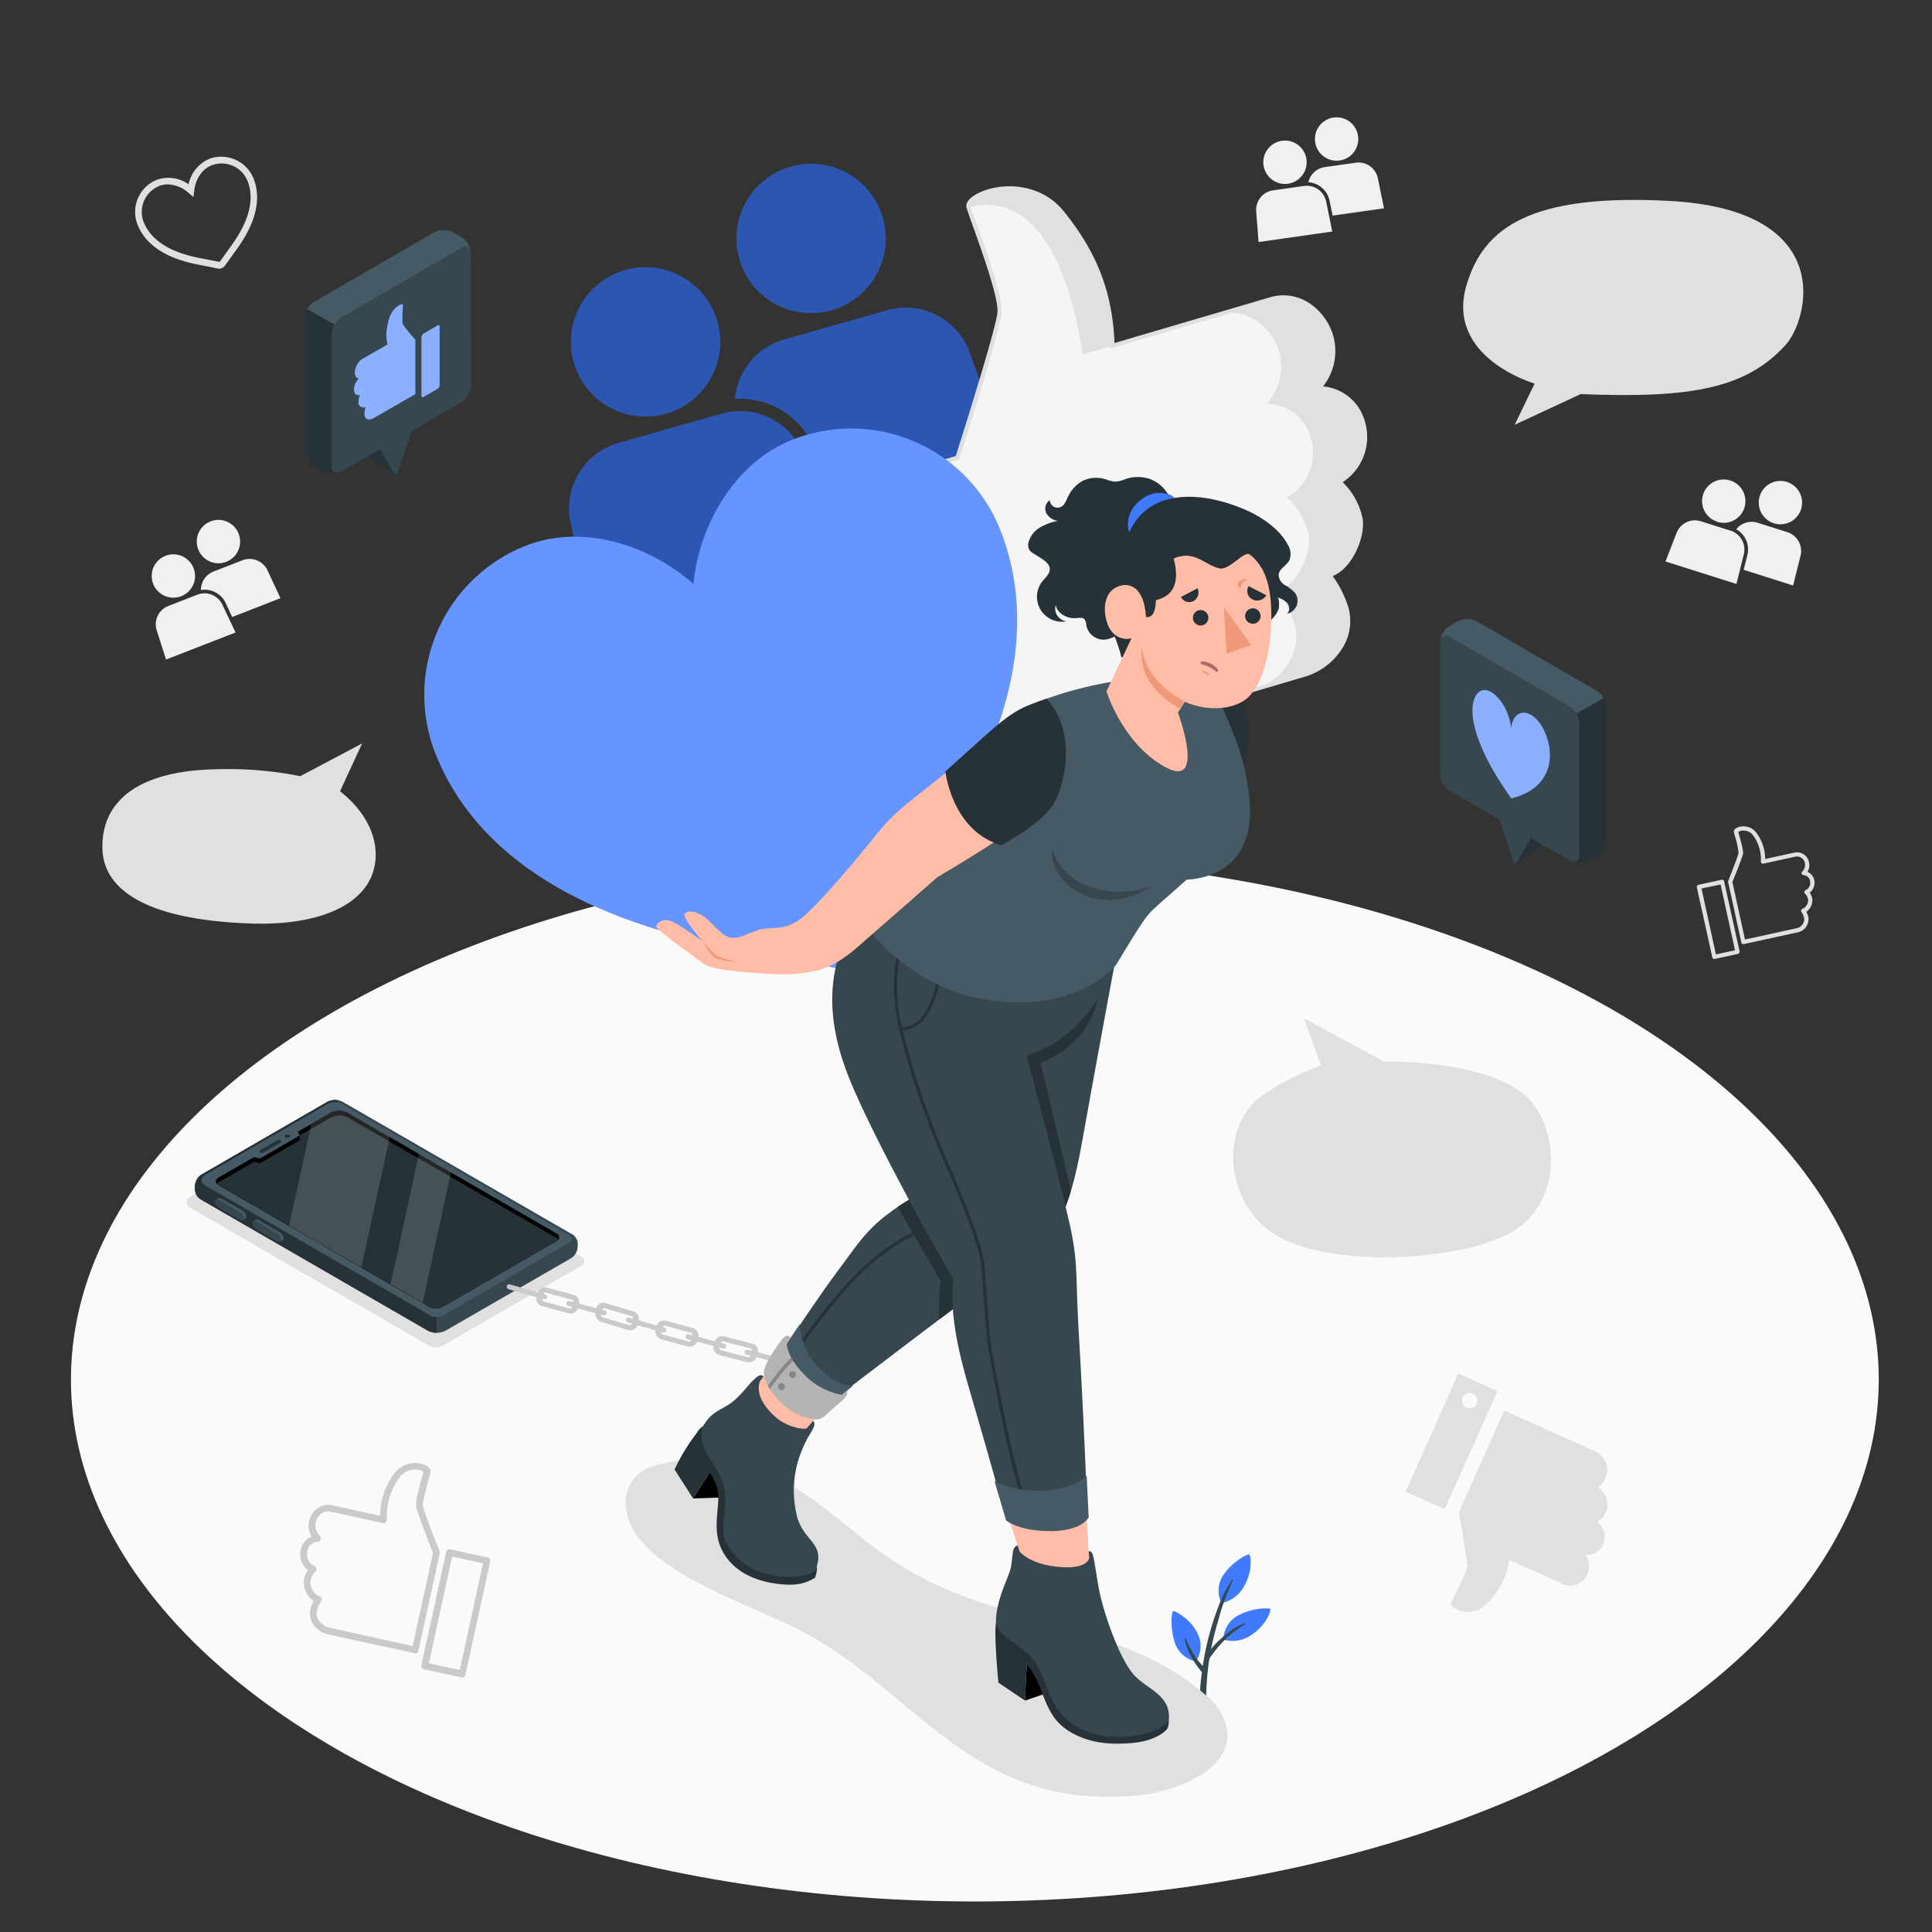 <svg xmlns="http://www.w3.org/2000/svg" viewBox="0 0 500 500"><rect x="0" y="0" width="500" height="500" fill="#333333" stroke="none"/><g id="freepik--Floor--inject-216"><ellipse id="freepik--floor--inject-216" cx="252.29" cy="357.04" rx="233.93" ry="135.06" style="fill:#fafafa"></ellipse></g><g id="freepik--Plant--inject-216"><g id="freepik--Plants--inject-216"><g id="freepik--plants--inject-216"><path d="M316.11,414.88a7.32,7.32,0,0,1,.85-7.77c2.27-3.07,5.89-5,6.32-4.82s1,4.17-1.2,8A8.59,8.59,0,0,1,316.11,414.88Z" style="fill:#407BFF"></path><path d="M316.6,424.33a7.34,7.34,0,0,1,4.31-6.52c3.42-1.69,7.51-1.73,7.82-1.41s-1,4.17-4.74,6.63A8.55,8.55,0,0,1,316.6,424.33Z" style="fill:#407BFF"></path><path d="M309.57,430a7.33,7.33,0,0,1-5.68-5.37c-1.07-3.66-.69-7.38-.31-7.64s4.35,1.87,6.2,5.44C311.79,426.33,310,429,309.57,430Z" style="fill:#407BFF"></path><path d="M312.88,430a76.24,76.24,0,0,0-.73,8.91c-.49,0-1,.07-1.51.08h-.15a75.13,75.13,0,0,1,3.2-18.47c1.25-4,2.75-8.28,5.24-11.72.05-.07.26,0,.22.1a59.25,59.25,0,0,0-4,10.94A69.78,69.78,0,0,0,312.88,430Z" style="fill:#37474f"></path><path d="M311.05,432.74a23.06,23.06,0,0,1-2.86-4.2,12.92,12.92,0,0,1-1.6-4.57c0-.23.21,0,.27.15a38,38,0,0,0,2,3.87,16.83,16.83,0,0,0,2.88,3.58,1,1,0,0,1,.22,1.15A.54.54,0,0,1,311.05,432.74Z" style="fill:#37474f"></path><path d="M311.67,429.52a18.91,18.91,0,0,1,4.52-5.61,20.6,20.6,0,0,1,2.58-2.08,12.75,12.75,0,0,1,3.49-1.75c.05,0,.37,0,.29.07a34.77,34.77,0,0,0-3.17,2.15,19.11,19.11,0,0,0-2.61,2.32,31,31,0,0,0-4.31,5.46C312.2,430.49,311.49,429.9,311.67,429.52Z" style="fill:#37474f"></path></g></g></g><g id="freepik--Shadows--inject-216"><path id="freepik--Shadow--inject-216" d="M150.52,325.31,88.27,289.38a4.24,4.24,0,0,0-3.86,0L49.32,309.64c-1.44.83-1.44,2.2,0,3l61.78,35.67a3.76,3.76,0,0,0,3.41,0l36-20.79A1.18,1.18,0,0,0,150.52,325.31Z" style="fill:#e0e0e0"></path><path id="freepik--shadow--inject-216" d="M200.77,419c33.79,13.89,47.22,48,89.39,45.89,14.71,0,35.72-9.1,24.13-24.11-22.39-21.93-56.66-19.17-82.61-36.56-9.38-5.85-18.38-15.35-28.21-20.38-10.59-4.86-22.39-8.2-33.92-4.48a9.54,9.54,0,0,0-7.61,9.67C161.9,404.1,188.84,413.23,200.77,419Z" style="fill:#e0e0e0"></path></g><g id="freepik--Icons--inject-216"><g id="freepik--Like--inject-216"><path d="M443.69,248.19a.54.54,0,0,1-.55-.43l-4-18.12a.58.58,0,0,1,.07-.41.55.55,0,0,1,.34-.24l6-1.31a.54.54,0,0,1,.65.41l4,18.12a.54.54,0,0,1-.08.41.53.53,0,0,1-.34.24l-6,1.31Zm-3.34-18.25L444.08,247l4.94-1.08-3.73-17Zm10.86,14.4a.54.54,0,0,1-.55-.43l-3.41-15.57a.51.51,0,0,1,0-.32c1-2.55,2.58-6.59,2.69-7.27a21.58,21.58,0,0,0-.94-4.36c-.13-.47-.23-.83-.27-1s-.07-.8.87-1.2a4.15,4.15,0,0,1,5,1.4,11.28,11.28,0,0,1,2.22,6.72l7.66-1.68a3.18,3.18,0,0,1,3.69,2.49,3.36,3.36,0,0,1-.4,2.51,2.94,2.94,0,0,1,1.76,2.19,3.28,3.28,0,0,1-1.17,3.21,4.4,4.4,0,0,1,.67,1.61,3.64,3.64,0,0,1-1.56,3.32,5.52,5.52,0,0,1,.53,1.43,3.47,3.47,0,0,1-2.91,3.93l-13.77,3Zm-2.86-16.07,3.25,14.88,13.24-2.9a2.42,2.42,0,0,0,2.07-2.63,4.52,4.52,0,0,0-.68-1.61.58.58,0,0,1-.07-.51.57.57,0,0,1,.4-.34,2.44,2.44,0,0,0,1.39-2.3,2.82,2.82,0,0,0-.78-1.55.53.53,0,0,1-.2-.49.54.54,0,0,1,.31-.43,2.13,2.13,0,0,0,1.17-2.35,1.82,1.82,0,0,0-1.66-1.55.54.54,0,0,1-.5-.35.56.56,0,0,1,.14-.59,2.33,2.33,0,0,0,.66-2.21,2.08,2.08,0,0,0-2.4-1.65l-8.32,1.82a.53.53,0,0,1-.47-.12.51.51,0,0,1-.19-.43,10.37,10.37,0,0,0-2-6.75,2.93,2.93,0,0,0-2.4-1.25,2.57,2.57,0,0,0-1.45.33c.05.18.13.47.23.8.58,2.1,1.1,4,1,4.84S448.8,227.14,448.35,228.27Z" style="fill:#e0e0e0"></path></g><g id="freepik--like--inject-216"><g id="freepik--like--inject-216"><path d="M119.44,434.11,109.73,432a.9.9,0,0,1-.55-.38.88.88,0,0,1-.12-.67l6.42-29.33a.88.88,0,0,1,1-.67l9.71,2.13a.84.84,0,0,1,.55.38.88.88,0,0,1,.12.67l-6.42,29.32a.88.88,0,0,1-.9.7ZM117,402.84l-6,27.61,8,1.75,6-27.61Zm-9.74,25L85,423c-3.59-.79-5.23-3.91-4.7-6.36a9.49,9.49,0,0,1,.85-2.33A5.89,5.89,0,0,1,78.61,409a7.35,7.35,0,0,1,1.08-2.62,5.31,5.31,0,0,1-1.89-5.19,4.76,4.76,0,0,1,2.85-3.54,5.41,5.41,0,0,1-.65-4.07c.45-2,2.67-4.76,6-4l12.39,2.71a18.22,18.22,0,0,1,3.6-10.87,6.71,6.71,0,0,1,8-2.28c1.52.66,1.5,1.58,1.42,1.95s-.23.88-.44,1.63c-.51,1.81-1.7,6.05-1.53,7.07s2.7,7.64,4.35,11.77a.92.92,0,0,1,0,.52l-5.52,25.2a.88.88,0,0,1-.9.69ZM107.7,390c-.21-1.29.62-4.44,1.57-7.82.16-.55.29-1,.36-1.31a4.29,4.29,0,0,0-2.34-.53,4.75,4.75,0,0,0-3.88,2,16.75,16.75,0,0,0-3.27,10.92.88.88,0,0,1-1.06.9L85.6,391.23c-2.36-.52-3.64,1.58-3.88,2.68a3.76,3.76,0,0,0,1.07,3.58A.89.89,0,0,1,82.2,399a2.93,2.93,0,0,0-2.68,2.5,3.44,3.44,0,0,0,1.89,3.81.89.89,0,0,1,.17,1.5,4.47,4.47,0,0,0-1.25,2.5c-.23,1.05.9,3.42,2.25,3.72a.86.86,0,0,1,.63.55.88.88,0,0,1-.1.83A7.45,7.45,0,0,0,82,417c-.35,1.62.91,3.72,3.36,4.26L106.79,426l5.27-24.08C111.33,400.06,108,391.55,107.7,390Z" style="fill:#e0e0e0"></path></g><g id="freepik--like--inject-216" style="opacity:0.1"><path d="M119.44,434.11,109.73,432a.9.9,0,0,1-.55-.38.88.88,0,0,1-.12-.67l6.42-29.33a.88.88,0,0,1,1-.67l9.71,2.13a.84.84,0,0,1,.55.38.88.88,0,0,1,.12.67l-6.42,29.32a.88.88,0,0,1-.9.7ZM117,402.84l-6,27.61,8,1.75,6-27.61Zm-9.74,25L85,423c-3.59-.79-5.23-3.91-4.7-6.36a9.49,9.49,0,0,1,.85-2.33A5.89,5.89,0,0,1,78.61,409a7.35,7.35,0,0,1,1.08-2.62,5.31,5.31,0,0,1-1.89-5.19,4.76,4.76,0,0,1,2.85-3.54,5.41,5.41,0,0,1-.65-4.07c.45-2,2.67-4.76,6-4l12.39,2.71a18.22,18.22,0,0,1,3.6-10.87,6.71,6.71,0,0,1,8-2.28c1.52.66,1.5,1.58,1.42,1.95s-.23.88-.44,1.63c-.51,1.81-1.7,6.05-1.53,7.07s2.7,7.64,4.35,11.77a.92.92,0,0,1,0,.52l-5.52,25.2a.88.88,0,0,1-.9.69ZM107.7,390c-.21-1.29.62-4.44,1.57-7.82.16-.55.29-1,.36-1.31a4.29,4.29,0,0,0-2.34-.53,4.75,4.75,0,0,0-3.88,2,16.75,16.75,0,0,0-3.27,10.92.88.88,0,0,1-1.06.9L85.6,391.23c-2.36-.52-3.64,1.58-3.88,2.68a3.76,3.76,0,0,0,1.07,3.58A.89.89,0,0,1,82.2,399a2.93,2.93,0,0,0-2.68,2.5,3.44,3.44,0,0,0,1.89,3.81.89.89,0,0,1,.17,1.5,4.47,4.47,0,0,0-1.25,2.5c-.23,1.05.9,3.42,2.25,3.72a.86.86,0,0,1,.63.55.88.88,0,0,1-.1.83A7.45,7.45,0,0,0,82,417c-.35,1.62.91,3.72,3.36,4.26L106.79,426l5.27-24.08C111.33,400.06,108,391.55,107.7,390Z"></path></g></g><g id="freepik--like--inject-216"><path d="M377.57,391.33s2.17,12.26,2.1,14.05-3.66,8.2-4.2,9.42,5,4.25,8.81.66a19.57,19.57,0,0,0,6.34-11.75l14,6.28c3,1.32,5.4-.87,6.15-2.54a5.2,5.2,0,0,0-.45-5.12,4.29,4.29,0,0,0,4.57-2.69,4.82,4.82,0,0,0-1.51-5.78,5.89,5.89,0,0,0,2.4-2.94c.68-1.51-.14-5-2.12-5.86a9.3,9.3,0,0,0,2-2.92c1-2.2-.15-5.35-3.19-6.71L389.3,365.06Z" style="fill:#e0e0e0"></path><path d="M387.55,360l-10.14-4.52-13.64,30.57,10.12,4.52Zm-5.2,2.5a2,2,0,1,1-2-2A2,2,0,0,1,382.35,362.52Z" style="fill:#e0e0e0"></path></g><g id="freepik--Friends--inject-216"><path d="M333.32,47.55A5.61,5.61,0,1,0,327,42.79,5.62,5.62,0,0,0,333.32,47.55Zm9.88,4.58a5.12,5.12,0,0,0-5.73-4l-8,1.13a5.11,5.11,0,0,0-4.37,5.46l.62,7.92,19.07-2.72Z" style="fill:#f0f0f0"></path><path d="M346.71,41.53a5.61,5.61,0,1,0-6.35-4.76A5.61,5.61,0,0,0,346.71,41.53Zm9.87,4.58a5.1,5.1,0,0,0-5.72-4l-8,1.14a5.1,5.1,0,0,0-4.26,3.91,6,6,0,0,1,5.49,4.8l.79,3.84,13.3-1.89Z" style="fill:#f0f0f0"></path></g><g id="freepik--friends--inject-216"><path d="M447.89,137.34l-7.68-2.43a5.1,5.1,0,0,0-6.31,3l-2.87,7.4,18.36,5.82,1.91-7.7A5.12,5.12,0,0,0,447.89,137.34Zm-3.5-2.3a5.61,5.61,0,1,0-3.65-7A5.6,5.6,0,0,0,444.39,135Z" style="fill:#f0f0f0"></path><path d="M459.06,135.42a5.61,5.61,0,1,0-3.65-7A5.61,5.61,0,0,0,459.06,135.42Zm3.5,2.3-7.68-2.43a5.11,5.11,0,0,0-5.54,1.68,6,6,0,0,1,2.87,6.7l-.95,3.8,12.8,4.06,1.92-7.7A5.12,5.12,0,0,0,462.56,137.72Z" style="fill:#f0f0f0"></path></g><g id="freepik--friends--inject-216"><path d="M46.9,154.3a5.61,5.61,0,1,0-7.26-3.2A5.62,5.62,0,0,0,46.9,154.3Zm10.66,2.21a5.11,5.11,0,0,0-6.49-2.61l-7.51,2.92a5.1,5.1,0,0,0-3,6.31l2.4,7.56,18-7Z" style="fill:#f0f0f0"></path><path d="M58.57,145.39a5.61,5.61,0,1,0-7.26-3.19A5.61,5.61,0,0,0,58.57,145.39Zm10.66,2.22A5.11,5.11,0,0,0,62.74,145l-7.51,2.92A5.12,5.12,0,0,0,52,152.7a6,6,0,0,1,6.43,3.42l1.65,3.56,12.51-4.87Z" style="fill:#f0f0f0"></path></g><g id="freepik--Heart--inject-216"><path d="M56.83,69.52a1.73,1.73,0,0,1-.32,0L52,68.62c-3.63-.7-13.25-2.55-16.4-10.48a8.95,8.95,0,0,1,5-11.61,9,9,0,0,1,8.2,1.16A9.32,9.32,0,0,1,54,41.17a9,9,0,0,1,11.61,5c3.15,7.93-2.57,15.88-4.73,18.88l-2.71,3.76A1.3,1.3,0,0,1,58,69,1.66,1.66,0,0,1,56.83,69.52Zm0-1.73ZM43.4,47.72a5.92,5.92,0,0,0-2.2.42,7.22,7.22,0,0,0-4,9.36c2.81,7,11.76,8.77,15.12,9.41l4.53.87,2.68-3.73c2-2.79,7.33-10.18,4.53-17.23a7.23,7.23,0,0,0-9.36-4c-2.73,1.09-4.2,4.07-4.43,6.55L50.07,51,48.79,49.9A8.56,8.56,0,0,0,43.4,47.72Z" style="fill:#e0e0e0"></path></g></g><g id="freepik--speech-bubbles-2--inject-216"><path id="freepik--speech-bubble--inject-216" d="M392,109.93l5.16-10.66s-23.38-6.72-17.56-25.71C384,59,396,50.06,432.07,52c43.54,2.33,36,30.8,30,37.32-10.09,11-23.84,13.87-53,12.67Z" style="fill:#e0e0e0"></path><path id="freepik--speech-bubble--inject-216" d="M93.72,192.4l-16,8.47a95.93,95.93,0,0,0-22.27-1.77c-20,.48-29.32,8.48-28.94,20.66.31,10,10.4,18.28,38.39,19.24,14.7.5,25.84-3.15,30.27-10.33,4-6.57,2.47-16.31-7.17-23.89Z" style="fill:#e0e0e0"></path><path id="freepik--speech-bubble--inject-216" d="M337.47,263.54l4.45,12.24a61.79,61.79,0,0,0-15.59,8c-10.72,8.13-9.21,27.22,3.09,35.36,14.41,9.54,50.21,7.2,62.52-.72C405,310,403.12,291,394.77,283.58c-10.65-9.48-36.58-8.85-36.58-8.85Z" style="fill:#e0e0e0"></path></g><g id="freepik--speech-bubbles-1--inject-216"><g id="freepik--speech-bubble--inject-216"><g id="freepik--speech-bubble--inject-216"><path d="M392.51,223.23l3.36-6.33-2.7-7.82V204.3l8.28,4.78v4.79L397.89,220a.53.53,0,0,1-.24.21h0Z" style="fill:#263238"></path><path d="M372.72,166.27a5.49,5.49,0,0,1,2.48-4.3l2-1.17a5.51,5.51,0,0,1,5,0l31,17.94a5.49,5.49,0,0,1,2.48,4.3v34.14a5.49,5.49,0,0,1-2.48,4.3l-2,1.17a5.49,5.49,0,0,1-5,0l-10-5.77L392.69,223a.53.53,0,0,1-1-.09L388,212.1l-12.78-7.4a5.47,5.47,0,0,1-2.48-4.3Z" style="fill:#37474f"></path><path d="M415.7,217.18a5.49,5.49,0,0,1-2.48,4.3l-2,1.17a5.6,5.6,0,0,1-4.54.2c1.17.44,2.06-.22,2.06-1.64V187.08a5.09,5.09,0,0,0-.73-2.45l7-4a5,5,0,0,1,.73,2.44Z" style="fill:#263238"></path><path d="M372.8,165.56c.29-1.05,1.25-1.39,2.4-.73l31,17.95a5,5,0,0,1,1.75,1.85l7-4a5,5,0,0,0-1.75-1.85l-31-17.95a5.51,5.51,0,0,0-5,0l-2,1.17A5.5,5.5,0,0,0,372.8,165.56Z" style="fill:#455a64"></path></g><path id="freepik--heart--inject-216" d="M391.13,206.61c10.67-2.58,11.51-11.41,8.39-17.75-2.8-5.68-7.88-5.9-8.43-.39-.58-6.16-5.68-11.77-8.46-9.28C379.54,182,380.43,191.79,391.13,206.61Z" style="fill:#407BFF"></path><g style="opacity:0.4"><path id="freepik--heart--inject-216" d="M391.13,206.61c10.67-2.58,11.51-11.41,8.39-17.75-2.8-5.68-7.88-5.9-8.43-.39-.58-6.16-5.68-11.77-8.46-9.28C379.54,182,380.43,191.79,391.13,206.61Z" style="fill:#fff"></path></g></g><g id="freepik--speech-bubble--inject-216"><g id="freepik--speech-bubble--inject-216"><path d="M102,122.57l-3.37-6.33,2.71-7.81v-4.79l-8.29,4.79v4.78l3.57,6.17a.46.46,0,0,0,.24.22h0Z" style="fill:#263238"></path><path d="M121.83,65.61a5.5,5.5,0,0,0-2.49-4.3l-2-1.17a5.51,5.51,0,0,0-5,0l-31,17.94a5.52,5.52,0,0,0-2.49,4.31v34.13a5.5,5.5,0,0,0,2.49,4.3l2,1.17a5.51,5.51,0,0,0,5,0l10-5.76,3.55,6.15a.53.53,0,0,0,1-.09l3.76-10.84,12.77-7.4a5.5,5.5,0,0,0,2.49-4.3Z" style="fill:#37474f"></path><path d="M78.85,116.52a5.49,5.49,0,0,0,2.48,4.3l2,1.17a5.54,5.54,0,0,0,4.55.2c-1.17.44-2.06-.22-2.06-1.63V86.42A5,5,0,0,1,86.56,84l-7-4a5.08,5.08,0,0,0-.72,2.45Z" style="fill:#263238"></path><path d="M121.74,64.91c-.29-1.06-1.25-1.39-2.39-.73l-31,17.94A5,5,0,0,0,86.57,84l-7-4a5,5,0,0,1,1.75-1.85l31-18a5.57,5.57,0,0,1,5,0l2,1.17A5.48,5.48,0,0,1,121.74,64.91Z" style="fill:#455a64"></path></g><path d="M104.26,78.88c0-.53-1.77.24-2.89,2.08a5.85,5.85,0,0,0-.64,1.43,19,19,0,0,0-.64,3,9.61,9.61,0,0,0,.22,3.75L93.79,92.9a3.51,3.51,0,0,0-1.26,1.28,4.68,4.68,0,0,0-.68,2.19c0,1.27.7,1.57,1.05,1.6a4,4,0,0,0-1.29,2.85c0,1,.59,1.7,1.58,1.36a4.93,4.93,0,0,0-.42,2,1.25,1.25,0,0,0,1.81,1.14,7.56,7.56,0,0,0-.26,1.88c0,1.18,1,1.78,2.39,1L107.48,102l0-14.09a41,41,0,0,1-3.24-4C104,83.28,104.26,79.54,104.26,78.88Zm9,5.34-3.65,2.13a1.15,1.15,0,0,0-.53.92v15.15c0,.34.23.48.52.31l3.64-2.1a1.18,1.18,0,0,0,.53-.91V84.52C113.75,84.19,113.51,84.05,113.22,84.22Z" style="fill:#407BFF"></path><path d="M104.26,78.88c0-.53-1.77.24-2.89,2.08a5.85,5.85,0,0,0-.64,1.43,19,19,0,0,0-.64,3,9.61,9.61,0,0,0,.22,3.75L93.79,92.9a3.51,3.51,0,0,0-1.26,1.28,4.68,4.68,0,0,0-.68,2.19c0,1.27.7,1.57,1.05,1.6a4,4,0,0,0-1.29,2.85c0,1,.59,1.7,1.58,1.36a4.93,4.93,0,0,0-.42,2,1.25,1.25,0,0,0,1.81,1.14,7.56,7.56,0,0,0-.26,1.88c0,1.18,1,1.78,2.39,1L107.48,102l0-14.09a41,41,0,0,1-3.24-4C104,83.28,104.26,79.54,104.26,78.88Zm9,5.34-3.65,2.13a1.15,1.15,0,0,0-.53.92v15.15c0,.34.23.48.52.31l3.64-2.1a1.18,1.18,0,0,0,.53-.91V84.52C113.75,84.19,113.51,84.05,113.22,84.22Z" style="fill:#fff;opacity:0.4"></path></g></g><g id="freepik--Character--inject-216"><g id="freepik--friends--inject-216"><circle cx="167.06" cy="88.5" r="19.31" transform="translate(-11.85 27.4) rotate(-9.06)" style="fill:#407BFF"></circle><path d="M153.47,162l63.76-18.1-9.1-25.76a17.59,17.59,0,0,0-21.39-11.06l-26.68,7.57a17.6,17.6,0,0,0-12.38,20.66Z" style="fill:#407BFF"></path><path d="M191.34,67a19.31,19.31,0,1,0,13.31-23.86A19.32,19.32,0,0,0,191.34,67Z" style="fill:#407BFF"></path><path d="M190.21,103.23A20.75,20.75,0,0,1,211.15,117l4.49,12.71,44.45-12.62L251,91.38A17.6,17.6,0,0,0,229.6,80.31l-26.67,7.58A17.59,17.59,0,0,0,190.21,103.23Z" style="fill:#407BFF"></path><g style="opacity:0.3"><circle cx="167.06" cy="88.5" r="19.31" transform="translate(-11.85 27.4) rotate(-9.06)"></circle><path d="M153.47,162l63.76-18.1-9.1-25.76a17.59,17.59,0,0,0-21.39-11.06l-26.68,7.57a17.6,17.6,0,0,0-12.38,20.66Z"></path><path d="M191.34,67a19.31,19.31,0,1,0,13.31-23.86A19.32,19.32,0,0,0,191.34,67Z"></path><path d="M190.21,103.23A20.75,20.75,0,0,1,211.15,117l4.49,12.71,44.45-12.62L251,91.38A17.6,17.6,0,0,0,229.6,80.31l-26.67,7.58A17.59,17.59,0,0,0,190.21,103.23Z"></path></g></g><g id="freepik--like--inject-216"><path d="M346.54,124.76a13.31,13.31,0,0,0,6.26-15.21c-2.78-9.45-11.49-9-11.49-9a14.32,14.32,0,0,0,3.11-13.8C343,81.88,337.15,75,328.57,77.52l-40.64,12c-.41-12.77-3.95-23.19-13-34.38s-25.34-5-24.3-1.45,8.48,22.34,8,27.25-10.91,37.58-10.91,37.58l-9.69,2.75,22.42,76.24,9.64-3,67.23-19.78c8.79-2.59,13.07-10.77,11.19-17.14a26.06,26.06,0,0,0-4.47-8.71c5.71-1.68,9.23-10.83,7.94-15.23C350.08,127.06,346.54,124.76,346.54,124.76Z" style="fill:#f5f5f5"></path><path d="M260.14,198.13l-22.73-77.27,9.93-2.81c1-3.16,10.37-32.64,10.8-37.2.35-3.61-4-15.72-6.32-22.22-.79-2.21-1.42-4-1.67-4.83-.36-1.23.67-2.59,2.84-3.72,5.43-2.84,16-3.27,22.38,4.69,8.59,10.66,12.52,20.86,13.07,34l40-11.76a12.17,12.17,0,0,1,11.07,1.91,15.39,15.39,0,0,1,5.43,7.63A14.79,14.79,0,0,1,342.41,100a12.37,12.37,0,0,1,10.9,9.36,13.93,13.93,0,0,1-5.83,15.43,18.17,18.17,0,0,1,5,8.67c1.28,4.36-2,13.34-7.58,15.63a27.26,27.26,0,0,1,4.11,8.31,13.07,13.07,0,0,1-1.65,10.42,17.17,17.17,0,0,1-9.9,7.38L270.28,195Zm-21.41-76.54,22.12,75.21L270,194l67.24-19.78a16.08,16.08,0,0,0,9.29-6.92,12,12,0,0,0,1.54-9.56,25.78,25.78,0,0,0-4.36-8.52l-.53-.62.78-.23c5.41-1.59,8.77-10.5,7.58-14.57-1.85-6.29-5.23-8.57-5.26-8.59l-.74-.49.77-.43a12.79,12.79,0,0,0,6-14.59,11.38,11.38,0,0,0-11-8.66l-1.29.07.87-1a13.75,13.75,0,0,0,3-13.29,14.35,14.35,0,0,0-5.05-7.08A11.19,11.19,0,0,0,328.72,78L287.43,90.18l0-.68c-.43-13.23-4.27-23.42-12.86-34.07-6-7.49-15.94-7.09-21.06-4.41-1.58.83-2.51,1.82-2.31,2.48.24.83.86,2.57,1.65,4.77,2.52,7,6.74,18.83,6.38,22.68-.47,4.91-10.5,36.36-10.93,37.69l-.09.28Z" style="fill:#e0e0e0"></path><path d="M250.66,53.65c-1-3.51,15.27-9.74,24.3,1.45s12.56,21.61,13,34.38l-7.73,2.27C274.07,52.42,258.4,51.58,250.66,53.65Z" style="fill:#e0e0e0"></path><rect x="220.55" y="121.56" width="30.54" height="92.22" transform="translate(-37.73 73.36) rotate(-16.39)" style="fill:#407BFF"></rect><path d="M346.53,124.76s3.55,2.3,5.49,8.89a6.65,6.65,0,0,1,.2,1.06c.56,4.65-2.85,12.61-8.14,14.17a26.06,26.06,0,0,1,4.47,8.71,10,10,0,0,1,.38,2c.6,6-3.66,12.85-11.57,15.18l-13.5,4c7.91-2.33,12.17-9.18,11.57-15.18a10,10,0,0,0-.38-2,26.06,26.06,0,0,0-4.47-8.71c5.29-1.56,8.7-9.52,8.14-14.17a6.65,6.65,0,0,0-.2-1.06c-1.94-6.59-5.48-8.89-5.48-8.89a13.31,13.31,0,0,0,6.26-15.21,1.87,1.87,0,0,0-.07-.22,11.79,11.79,0,0,0-11.42-8.81,14.33,14.33,0,0,0,3.1-13.81,8.86,8.86,0,0,0-.29-.87c-1.82-4.73-7.47-10.69-15.55-8.31l13.5-4c8.08-2.37,13.73,3.59,15.55,8.32a8.86,8.86,0,0,1,.29.87,14.3,14.3,0,0,1-3.1,13.8,11.8,11.8,0,0,1,11.42,8.82,1.87,1.87,0,0,1,.07.22A13.31,13.31,0,0,1,346.53,124.76Z" style="fill:#e0e0e0"></path><rect x="227.05" y="166.74" width="30.54" height="46.11" transform="translate(-43.71 76.1) rotate(-16.39)" style="opacity:0.1"></rect><path d="M241.22,201.74a4.43,4.43,0,1,1,5.49,3A4.43,4.43,0,0,1,241.22,201.74Z" style="fill:#f0f0f0"></path></g><g id="freepik--heart--inject-216"><path d="M220.72,249.51a4.19,4.19,0,0,1-3.73,1.13l-23.36-4.48h0c-17.95-3.45-65.61-12.61-80.9-51.06a41.46,41.46,0,0,1,23.19-53.8c14.91-5.93,32.11-.2,43.55,9.82,1.44-15.15,10.62-31.36,25.54-37.29A41.48,41.48,0,0,1,258.81,137c15.29,38.47-13.07,77.85-23.75,92.67L221.17,249A5.72,5.72,0,0,1,220.72,249.51Z" style="fill:#407BFF"></path><path d="M220.72,249.51a4.19,4.19,0,0,1-3.73,1.13l-23.36-4.48h0c-17.95-3.45-65.61-12.61-80.9-51.06a41.46,41.46,0,0,1,23.19-53.8c14.91-5.93,32.11-.2,43.55,9.82,1.44-15.15,10.62-31.36,25.54-37.29A41.48,41.48,0,0,1,258.81,137c15.29,38.47-13.07,77.85-23.75,92.67L221.17,249A5.72,5.72,0,0,1,220.72,249.51Z" style="fill:#fff;opacity:0.2"></path></g><g id="freepik--character--inject-216"><g id="freepik--Bottom--inject-216"><path d="M210.65,404.21c.92-3.49-2.39-5.85-3.92-7.93-2.36-3.23-2.88-8.1-2.72-11.82.2-4.64-.23-8,2.72-12.07,3.48-4.85,8.3-10.5,24.24-24.17l-19.68-11.17c-4.2,6.3-13.69,19.22-13.69,19.22l-.87,1.14c-2,2.26-3.08,4-6,5.94l-1.08.52c-1.85,1.21-6.51,2.39-6.59,6.84s1.57,5.62,3.39,9.34c1.16,2.37,2,3.58,2,8,0,3.59-.34,5.12-.49,8.33-.12,2.7,2.16,6.71,7.13,8.65C202.26,407.89,209.74,407.64,210.65,404.21Z" style="fill:#ffbda7"></path><path d="M180.41,370.74a50.75,50.75,0,0,0-5.84,9.56l4.8,7.5,4.5-7.22A27,27,0,0,1,180.41,370.74Z" style="fill:#263238"></path><path d="M179.37,387.8l7-.23a6.29,6.29,0,0,0-.53-4.45,9.25,9.25,0,0,0-1.93-2.54Z"></path><path d="M181.86,369.15a5.15,5.15,0,0,0-1.39,1.44c-.36.71-.14,5.31,1.23,7.58s3.63,4.71,4.1,7.9-1,8,.07,12.43,5,9.66,14,11.19c6.4,1.09,8.87-.08,11.07-1.38.88-2.83.83-3.59-2.6-6.14S181.86,369.15,181.86,369.15Z" style="fill:#263238"></path><path d="M194.24,357.93c-3,3.44-4.09,4.76-6.8,6.25-3.27,1.8-4,2.55-5.58,5-.78,3.8-.09,5.41,3.14,10.43,2.22,3.44,2.91,5.67,2.68,10.27-.27,5.57-2.28,8.12,4.09,14.07,5,4.63,16.16,5.35,19.3,2.37,2.87-7.5-3.82-7.2-5.11-15.32a27.2,27.2,0,0,1,.71-13.34,36.22,36.22,0,0,1,2.47-5.75c1.14-1.85,2.15-3.2,1.31-4.22l-1.71,2c-1.64.31-5.55-.72-8.07-3-6.09-5.44-3.94-9.29-3.94-9.29l.87-1.14C197,355.46,196,356,194.24,357.93Z" style="fill:#37474f"></path><path d="M281.88,403.26l-.15-1.81-1.67-29.34L256,377.31,265,405s5.49,3.45,11.77,2.35S281.88,403.26,281.88,403.26Z" style="fill:#ffbda7"></path><polygon points="265.25 440.11 275.04 436.78 275.68 427.32 265.72 430.77 265.25 440.11"></polygon><path d="M257.74,420.05c-.52,3.47.65,15.41.65,15.41l6.87,4.65.46-9.33s1.89,1.79,3.78,6.8c1.78,4.74,3.27,8.27,7.78,10.81s9.4,3.3,16.16,2.65c4.82-.47,7.84-2.47,8.68-3.7a4.44,4.44,0,0,0,.35-2Z" style="fill:#263238"></path><path d="M281.73,401.45c1.33-.06,1.18,1.24,2.54,9.13,1,5.9,5.25,18.38,9.08,22.77,3.36,3.85,9.89,5.22,9.12,12-3.09,4-13.52,5.15-19.52,3.3-7.66-2.37-10-6.32-12.83-14-2.28-6.15-4.45-6.87-7.69-9.42-2.14-1.69-3.91-2.58-4.69-5.23,0-5.76,2.85-10.82,3.7-13.69.81-2.7.14-6,1.93-6.35l.53,1.63s2.51,3.05,9.27,3.84c8.42,1,8.71-2.22,8.71-2.22Z" style="fill:#37474f"></path><path d="M240.09,273.33l16.67-19.53s14-15.62,32.75-10c0,0-5.24,28.16-9.58,52.31-4.4,24.51-9.62,25.38-20.2,32.94-8.1,5.78-43.12,32.53-43.12,32.53-3.31-.73-12.11-8.77-12.93-13.68,0,0,8.28-12.54,13.1-18.95,6.29-8.36,8.26-12.43,19.39-19C236,300.83,240.09,273.33,240.09,273.33Z" style="fill:#37474f"></path><path d="M208.06,347.35l-.65-.48.46-.62c11.33-15.12,22.07-29.15,44.91-32.3l.11.81c-22.5,3.1-33.13,17-44.37,32Z" style="fill:#263238"></path><path d="M284,258.6s-32.4,7.12-32.58,7.75l-11.62,9.13c-.95,6.64-3.75,26.89-3.61,34.44-1.44.85-2.72,1.66-3.88,2.44l11.13,19.21a45.52,45.52,0,0,0-.31,9.86c7.12-5.37,13.66-10.28,16.62-12.39,8.46-6,13.49-7.82,17.41-20.81l-7.82-33.13S281.73,270.62,284,258.6Z" style="fill:#263238"></path><path d="M200.69,352s-.63,4.17,4.57,8.87a13.4,13.4,0,0,0,8.53,3.62l7-5.89s-3.54.68-8.65-4.43A16.9,16.9,0,0,1,207,342.69Z" style="fill:#455a64"></path><path d="M246.7,331c-1.2,11.63,2.79,23.77,5.89,34.46,5,17.23,6.34,22.51,6.34,22.51s8.3,4.74,22.36.61c-.57-15.31-1.31-30.14-2.17-44.87s.14-17.22-3-29.95c-7-28.27-10.47-40.62-10.47-40.62s19.24-4.31,24-29.76l-66-8.67c-9.72,12.93-10.46,27.18-4.37,43.09C223.57,289.12,237.11,314.64,246.7,331Z" style="fill:#37474f"></path><path d="M232.67,266.24a203.06,203.06,0,0,0,10.49,31.67c5.49,12.64,10,23.48,10.75,29.23.24,1.72,1.09,16.67,1.7,20.69s6,34.76,10.2,43.65l1,.13c-4.28-9.05-9.75-39.77-10.35-43.79s-1.46-19-1.71-20.79c-.81-5.86-5.05-16.17-10.81-29.44a211.48,211.48,0,0,1-10.32-31H234a7.17,7.17,0,0,0,4.36-2c3.79-3.55,5.89-11.57,6.24-23.86l-.81,0c-.34,11.89-2.41,19.94-6,23.28a6.4,6.4,0,0,1-4.42,1.81c-2.69-11.47-.42-20.05,1.59-27.63.52-1.94,1-3.78,1.4-5.63l-.86.08c-.38,1.74-.84,3.5-1.33,5.34C232.15,245.64,229.82,254.42,232.67,266.24Z" style="fill:#263238"></path><path d="M257.37,383.29s4.7,2.75,12.41,2.5c8.42-.28,11.45-3.93,11.45-3.93l.52,10.78s-1.68,3.91-11,3.6c-7.64-.26-10.38-2.77-10.38-2.77Z" style="fill:#455a64"></path></g><g id="freepik--Top--inject-216"><path d="M320.73,204c3.75-13.07,3.48-20.38-1.75-24.7-4.75-3.92-12.68-4-12.68-4Z" style="fill:#263238"></path><path d="M254.52,258.6c24.32,4.17,34.4-9,34.4-9,4.15-6.93,7.22-11.91,8.82-13.53,2.05-2.07,4.93-4.42,9.33-8.4,11.88-.73,17.36-8.85,16.33-20.3-.8-8.86-2.84-14.65-6.51-23.07s-9.13-9.18-12.59-9.21a99.44,99.44,0,0,0-35.51,6.5c-12.68,5-22.22,22-28.72,33.27-4.95,8.6-11.13,11.11-17.6,19.82C221.48,238.41,234.7,255.19,254.52,258.6Z" style="fill:#455a64"></path><path d="M297.86,229.41c-8.7,3.07-21.95,1.39-25.62-9.74C271.63,229.31,284.66,238,297.86,229.41Z" style="fill:#37474f"></path><path d="M207.05,251.94c4.49-.58,8.41-1.22,14.84-6.81C230.6,237.56,242.6,227,242.6,227s21.21-12.35,25.52-17.14c5.55-6.17,10-16.54,2.36-25.41-7-1.41-9.83,2.86-23.08,13.46-12.42,10-15.65,11.84-20.58,18.05s-15.22,18.39-19.31,21.59-6.67,2.36-9.88,2.84-5.56,2.55-8.28,2.32-4.93-4.1-7.28-5.55-3.95-1.62-4.84-.69,4.6,7.13,4.6,7.13-6.14-4.48-8.17-5.23-4,.5-3.78,1.5,10.35,8.09,11.79,9.26,4.59,1.82,9,2.25S202.56,252.52,207.05,251.94Z" style="fill:#ffbda7"></path><path d="M270.9,180.81c-6.18,2.15-8.24,2.66-16.16,9.76-6.85,6.14-10.08,9.06-10.08,9.06s1.63,15.33,14.43,19.12c0,0,11.59-6,14.21-11.8S278.34,189.24,270.9,180.81Z" style="fill:#263238"></path><path d="M181.83,243.58c1.67,1.87,3.17,3.78,5,4.34s3.92,1.12,3.92,1.12a29.7,29.7,0,0,1-5.56-1C184,247.44,181.83,243.58,181.83,243.58Z" style="fill:#f0997a"></path><g id="freepik--Head--inject-216"><g id="freepik--head--inject-216"><g id="freepik--head--inject-216"><path d="M303.61,142.37c1.18-3.14.95-6.59.57-9.86a12.19,12.19,0,0,0-2.38-5.33,9.09,9.09,0,0,0-4-3.14,9.77,9.77,0,0,0-6.68,0,7.32,7.32,0,0,1-2.58.61A10.41,10.41,0,0,1,286,124a8.13,8.13,0,0,0-5.78.43,9,9,0,0,0-3.61,3.71c-.73,1.22-.93,2.86-2.52,3.21a2,2,0,0,1-2.39-1.9,2.6,2.6,0,0,0-.92,3.33,3.84,3.84,0,0,0,3.07,2,14.68,14.68,0,0,0-4.65,1.7,6.43,6.43,0,0,0-3,3.81,2.6,2.6,0,0,0,.31,2.18,3.44,3.44,0,0,0,.91.74l2,1.26c1,.66,2.2,1.5,2.26,2.74s-1.14,2.3-2,3.35A6.45,6.45,0,0,0,276,160.8a3.33,3.33,0,0,1-2.78-4.22c.42,2.29,3.07,3.61,5.38,3.38.74-.07,1.61-.21,2.1.34a2.59,2.59,0,0,1,.41,1.41,4.63,4.63,0,0,0,4.42,3.84,6.22,6.22,0,0,0,3-.88c3.95-2.21,5.88-6.94,6.14-11.46.08-1.56.09-3.33,1.21-4.41.89-.85,2.21-1,3.35-1.49A8.4,8.4,0,0,0,303.61,142.37Z" style="fill:#263238"></path><path d="M302.51,127.93c-2.95-.83-5.78-.32-8.57,2.65a7.76,7.76,0,0,0-2,4.48c-.12,2.27.39,3.5,1.65,3.73.83.15,2.92-.81,3.75-.91a9.44,9.44,0,0,0,4.2-1.3,8.18,8.18,0,0,0,1.83-1.79,5.76,5.76,0,0,0,1.21-2.42C304.92,130.48,304.3,128.43,302.51,127.93Z" style="fill:#407BFF"></path><path d="M290.21,170.13c-.82-4-3.18-7.94-4.62-15.08-1.93-9.55,1.48-15.45,6-15.56,4.12-12.47,17.64-13.1,30.41-7.69,4.23,1.78,9.1,5,11.26,9.14a4.55,4.55,0,0,1,.5,3.92c-.7,1.49-2.74,2.28-2.85,3.93a3.18,3.18,0,0,0,1.6,2.61,11.34,11.34,0,0,1,2.55,1.93,3.44,3.44,0,0,1-1.94,5.49,2.08,2.08,0,0,0,0-2.76,4.8,4.8,0,0,0-2.62-1.42c.69.18.54,2.42.43,2.88a6.83,6.83,0,0,1-1.65,2.59C321.54,170.06,290.21,170.13,290.21,170.13Z" style="fill:#263238"></path><path d="M292.84,165.15c-1.08.45-5,.54-6.43-4.27-1.06-3.69-.56-8.26,3.68-9.33,2.25-.56,6,.26,6.5,8.17,1.16.06,2.44-.41,2.57-4.4,4.89-1.17,6.11-5,4.59-10.78,5.38-2.32,7.93,1.63,11.75,2.54,2.75.66,6.49-4.77,8-3.54,3.67,2.93,5.69,7.74,5.51,16.92-.17,8.35-2.07,16-5.77,19.79-2.95,3.05-9.9,4.32-16.61,1.36l-1.77,2.81s7.51,20.2-3.49,14-15-19.51-15-19.51S292.84,165.15,292.84,165.15Z" style="fill:#ffbda7"></path><path d="M312.66,160.39a2,2,0,1,1-1.45-2.45A2,2,0,0,1,312.66,160.39Z" style="fill:#263238"></path><path d="M309.92,152.24l-4.27,2.26a2.33,2.33,0,0,0,3.21,1.05A2.51,2.51,0,0,0,309.92,152.24Z" style="fill:#263238"></path><path d="M322.42,160.27a2,2,0,1,0,1-2.67A2,2,0,0,0,322.42,160.27Z" style="fill:#263238"></path><path d="M327.73,154.05l-4.6-2.36a2.46,2.46,0,0,0,1,3.44A2.73,2.73,0,0,0,327.73,154.05Z" style="fill:#263238"></path><polygon points="323.82 166.91 317.45 169.16 316.74 157.13 323.82 166.91" style="fill:#f0997a"></polygon><path d="M312.78,174.35a.68.68,0,0,0-.2-.18l-.37-.25a4.56,4.56,0,0,0-.85-.37c-.19-.06-.21.34-.06.4a4,4,0,0,1,.81.39l.36.27a.9.9,0,0,0,.19.15l.17.05c.11.05.12-.16.09-.22S312.83,174.42,312.78,174.35Z" style="fill:#f0997a"></path><path d="M315,173.06a2.05,2.05,0,0,0-.39-.44,5.46,5.46,0,0,0-1.75-1.08,4.84,4.84,0,0,0-1.05-.3,3.91,3.91,0,0,0-.48-.05.51.51,0,0,0-.56.18c-.1.07-.07.3,0,.37a1.48,1.48,0,0,0,.51.27,3.47,3.47,0,0,1,.55.16c.32.11.64.22.95.36a8.11,8.11,0,0,1,1.58,1c.16.12.61.55.79.26S315.14,173.25,315,173.06Z" style="fill:#b16668"></path><path d="M320.35,151.24a2.31,2.31,0,0,1,.22-.51,1.94,1.94,0,0,1,.56-.58,1.82,1.82,0,0,1,.67-.25,1.71,1.71,0,0,1,.32,0l.17,0a.29.29,0,0,1,.23.14.22.22,0,0,1,0,.27.72.72,0,0,1-.32.11,2,2,0,0,0-.31.12,2.26,2.26,0,0,0-.26.16,1.79,1.79,0,0,0-.24.23.44.44,0,0,0-.08.11h0l0,.07,0,0v0l-.06.16,0,.09v.05s0,.12,0,.12a.28.28,0,0,1,0,.09,1.15,1.15,0,0,1-.21.43.26.26,0,0,1-.4,0A.84.84,0,0,1,320.35,151.24Z" style="fill:#f0997a"></path></g></g><path d="M306.65,181.61c-4.89-2.68-10.31-7.23-11.2-14.12-.77,7.8,4.31,12.66,10,16Z" style="fill:#f0997a"></path></g></g></g><g id="freepik--Device--inject-216"><g id="freepik--Mobile--inject-216"><path d="M89,285.33l58.77,33.94a3,3,0,0,1,1.73,3.18,3.73,3.73,0,0,1-1.73,3.19l-32.44,18.73a5.08,5.08,0,0,1-4.59,0L52,310.44a3.22,3.22,0,0,1-1.56-3A3.86,3.86,0,0,1,52,304.06L84.4,285.33A4.3,4.3,0,0,1,89,285.33Z" style="fill:#37474f"></path><path d="M87.31,286.75,54,306,113,340.1v4.82a4.62,4.62,0,0,1-2.29-.55L52,310.44a3.22,3.22,0,0,1-1.56-3A3.86,3.86,0,0,1,52,304.06L84.4,285.33a4.34,4.34,0,0,1,2.91-.61v2Z" style="fill:#263238"></path><path d="M147.16,319.54,88.51,285.67a4,4,0,0,0-3.65,0L53.2,304c-1.36.78-1.37,2.07,0,2.85l58.21,33.62a3.58,3.58,0,0,0,3.22,0l32.54-18.79A1.11,1.11,0,0,0,147.16,319.54Z" style="fill:#455a64"></path><path d="M72.49,318.94a1.93,1.93,0,0,1,.9,1.5.56.56,0,0,1-.25.53l-.63.36a.63.63,0,0,1-.65-.07l-5.55-3.2a1.93,1.93,0,0,1-.9-1.5.59.59,0,0,1,.23-.52l.65-.38a.66.66,0,0,1,.65.08Z" style="fill:#455a64"></path><path d="M71.86,319.3l-5.55-3.2c-.5-.29-.9-.08-.9.46a1.93,1.93,0,0,0,.9,1.5l5.55,3.2c.5.29.9.08.9-.46A1.93,1.93,0,0,0,71.86,319.3Z" style="fill:#37474f"></path><path d="M62.78,313.34a1.93,1.93,0,0,1,.91,1.5.55.55,0,0,1-.25.52l-.63.37a.67.67,0,0,1-.66-.07l-5.54-3.2a1.93,1.93,0,0,1-.9-1.5.57.57,0,0,1,.23-.52l.65-.38a.66.66,0,0,1,.65.08Z" style="fill:#455a64"></path><path d="M62.15,313.7l-5.54-3.2c-.5-.29-.9-.08-.9.46a1.93,1.93,0,0,0,.9,1.5l5.54,3.2c.5.29.91.08.91-.46A2,2,0,0,0,62.15,313.7Z" style="fill:#37474f"></path><path d="M90,288l54,31.21a1.06,1.06,0,0,1,0,2l-29.43,17a3.81,3.81,0,0,1-3.48,0l-54.5-31.47c-.78-.45-.93-1.13-.44-1.66l.12-.12a2,2,0,0,1,.32-.23l8.28-4.78.54-.31a1.21,1.21,0,0,1,1.08,0,1.26,1.26,0,0,0,1.12,0L77.29,294c.32-.19.34-.47,0-.65a.32.32,0,0,1,0-.59l0,0,8.1-4.68.17-.1A4.87,4.87,0,0,1,90,288Z"></path><path d="M66.53,300.85a1.21,1.21,0,0,0-1.08,0l-.54.31-8.28,4.78a2,2,0,0,0-.32.22l-.12.12,0,.05a1.66,1.66,0,0,0,.47.38l54.5,31.47a3.81,3.81,0,0,0,3.48,0l29.43-17a1.71,1.71,0,0,0,.47-.39,1.53,1.53,0,0,0-.47-.38L90,289.21a4.87,4.87,0,0,0-4.4,0l-.17.1-7.89,4.55v1.05a.42.42,0,0,1-.25.35l-9.64,5.57A1.26,1.26,0,0,1,66.53,300.85Z" style="fill:#263238"></path><path d="M67.29,297.69l4.43-2.55a1,1,0,0,1,.92,0c.25.15.24.39,0,.54l-4.42,2.55a1,1,0,0,1-.92,0C67,298.09,67,297.85,67.29,297.69Z" style="fill:#263238"></path><path d="M73.81,293.73a1.13,1.13,0,0,1,1.07,0,.33.33,0,0,1,0,.62,1.19,1.19,0,0,1-1.07,0A.33.33,0,0,1,73.81,293.73Z" style="fill:#263238"></path></g><g style="opacity:0.15"><polygon points="116.73 303.4 108.42 298.61 101.08 332.37 109.38 337.17 116.73 303.4" style="fill:#fff"></polygon><path d="M93.53,328l7.34-33.76L90,288a4.87,4.87,0,0,0-4.4,0l-.17.1-4.88,2.82-5.72,26.32Z" style="fill:#fff"></path></g></g><g id="freepik--Fetter--inject-216"><path d="M154.06,339.76c.11-.53.16-.8.28-1.33a1.9,1.9,0,0,1,2.57-1.12c2.76.85,4.12,1.26,6.81,2a2.1,2.1,0,0,1,1.64,2.36L165,343a1.9,1.9,0,0,1-2.49,1.17c-2.67-.76-4-1.15-6.72-2A2.32,2.32,0,0,1,154.06,339.76Zm9.8,1.52a.6.6,0,0,0-.47-.67c-2.68-.78-4-1.18-6.78-2a.54.54,0,0,0-.73.31c-.12.54-.17.8-.29,1.34a.64.64,0,0,0,.5.68c2.72.83,4.07,1.22,6.74,2a.54.54,0,0,0,.71-.32C163.66,342.06,163.73,341.8,163.86,341.28Z" style="fill:#e0e0e0"></path><path d="M162,341.44a.68.68,0,0,1,.9-.41c3.62,1.05,5.39,1.54,9,2.53a.73.73,0,0,1,.57.83.7.7,0,0,1-.9.42c-3.55-1-5.32-1.48-8.93-2.52A.76.76,0,0,1,162,341.44Z" style="fill:#e0e0e0"></path><path d="M169.67,344.32c.14-.52.2-.78.34-1.3a2,2,0,0,1,2.53-1.17l6.6,1.81a2,2,0,0,1,1.6,2.3l-.35,1.29a2,2,0,0,1-2.53,1.19l-6.57-1.8A2.05,2.05,0,0,1,169.67,344.32Zm9.59,1.24a.56.56,0,0,0-.45-.65l-6.61-1.81a.55.55,0,0,0-.71.34c-.14.51-.2.77-.34,1.29a.58.58,0,0,0,.46.66l6.59,1.8a.57.57,0,0,0,.71-.34Z" style="fill:#e0e0e0"></path><path d="M177.42,345.75a.71.71,0,0,1,.9-.42c3.56,1,5.33,1.43,9,2.39a.72.72,0,0,1,.59.82.74.74,0,0,1-.93.43c-3.62-1-5.4-1.43-8.95-2.39A.71.71,0,0,1,177.42,345.75Z" style="fill:#e0e0e0"></path><path d="M131.15,332.84a.69.69,0,0,1,.91-.41c3.61,1.05,5.39,1.55,8.94,2.53a.71.71,0,0,1,.57.83.7.7,0,0,1-.9.43c-3.54-1-5.32-1.48-8.92-2.53A.76.76,0,0,1,131.15,332.84Z" style="fill:#e0e0e0"></path><path d="M138.82,335.73l.33-1.3a2,2,0,0,1,2.53-1.18c2.65.74,4,1.1,6.61,1.81a2,2,0,0,1,1.59,2.3c-.14.52-.2.78-.34,1.3a2,2,0,0,1-2.53,1.18l-6.58-1.79A2,2,0,0,1,138.82,335.73ZM148.4,337a.57.57,0,0,0-.45-.65c-2.64-.71-4-1.07-6.6-1.8a.55.55,0,0,0-.71.33c-.14.52-.21.78-.34,1.3a.57.57,0,0,0,.45.65c2.64.73,3.95,1.09,6.59,1.8a.55.55,0,0,0,.71-.33Z" style="fill:#e0e0e0"></path><path d="M146.56,337.16a.71.71,0,0,1,.91-.43c3.55,1,5.33,1.44,9,2.39a.71.71,0,0,1,.58.82.74.74,0,0,1-.93.43c-3.62-.95-5.4-1.43-9-2.39A.72.72,0,0,1,146.56,337.16Z" style="fill:#e0e0e0"></path><path d="M184.67,348.39c.15-.51.22-.77.36-1.29a2,2,0,0,1,2.57-1.19c2.7.71,4.06,1.06,6.85,1.77a2,2,0,0,1,1.7,2.3c-.14.51-.22.77-.37,1.29a2.18,2.18,0,0,1-2.7,1.18c-2.76-.7-4.12-1.06-6.8-1.77A2,2,0,0,1,184.67,348.39Zm9.91,1.19a.57.57,0,0,0-.47-.65c-2.79-.71-4.15-1.06-6.85-1.77a.59.59,0,0,0-.73.34l-.35,1.29a.56.56,0,0,0,.45.65c2.69.71,4.05,1.06,6.82,1.77a.62.62,0,0,0,.76-.34C194.36,350.36,194.43,350.1,194.58,349.58Z" style="fill:#e0e0e0"></path><path d="M192.65,349.78a.75.75,0,0,1,.95-.43c3.74.95,5.64,1.43,9.63,2.36.45.11.74.48.63.82a.86.86,0,0,1-1,.44c-4-.94-5.86-1.42-9.59-2.37A.71.71,0,0,1,192.65,349.78Z" style="fill:#e0e0e0"></path><g style="opacity:0.1"><path d="M154.06,339.76c.11-.53.16-.8.28-1.33a1.9,1.9,0,0,1,2.57-1.12c2.76.85,4.12,1.26,6.81,2a2.1,2.1,0,0,1,1.64,2.36L165,343a1.9,1.9,0,0,1-2.49,1.17c-2.67-.76-4-1.15-6.72-2A2.32,2.32,0,0,1,154.06,339.76Zm9.8,1.52a.6.6,0,0,0-.47-.67c-2.68-.78-4-1.18-6.78-2a.54.54,0,0,0-.73.31c-.12.54-.17.8-.29,1.34a.64.64,0,0,0,.5.68c2.72.83,4.07,1.22,6.74,2a.54.54,0,0,0,.71-.32C163.66,342.06,163.73,341.8,163.86,341.28Z"></path><path d="M162,341.44a.68.68,0,0,1,.9-.41c3.62,1.05,5.39,1.54,9,2.53a.73.73,0,0,1,.57.83.7.7,0,0,1-.9.42c-3.55-1-5.32-1.48-8.93-2.52A.76.76,0,0,1,162,341.44Z"></path><path d="M169.67,344.32c.14-.52.2-.78.34-1.3a2,2,0,0,1,2.53-1.17l6.6,1.81a2,2,0,0,1,1.6,2.3l-.35,1.29a2,2,0,0,1-2.53,1.19l-6.57-1.8A2.05,2.05,0,0,1,169.67,344.32Zm9.59,1.24a.56.56,0,0,0-.45-.65l-6.61-1.81a.55.55,0,0,0-.71.34c-.14.51-.2.77-.34,1.29a.58.58,0,0,0,.46.66l6.59,1.8a.57.57,0,0,0,.71-.34Z"></path><path d="M177.42,345.75a.71.71,0,0,1,.9-.42c3.56,1,5.33,1.43,9,2.39a.72.72,0,0,1,.59.82.74.74,0,0,1-.93.43c-3.62-1-5.4-1.43-8.95-2.39A.71.71,0,0,1,177.42,345.75Z"></path><path d="M131.15,332.84a.69.69,0,0,1,.91-.41c3.61,1.05,5.39,1.55,8.94,2.53a.71.71,0,0,1,.57.83.7.7,0,0,1-.9.43c-3.54-1-5.32-1.48-8.92-2.53A.76.76,0,0,1,131.15,332.84Z"></path><path d="M138.82,335.73l.33-1.3a2,2,0,0,1,2.53-1.18c2.65.74,4,1.1,6.61,1.81a2,2,0,0,1,1.59,2.3c-.14.52-.2.78-.34,1.3a2,2,0,0,1-2.53,1.18l-6.58-1.79A2,2,0,0,1,138.82,335.73ZM148.4,337a.57.57,0,0,0-.45-.65c-2.64-.71-4-1.07-6.6-1.8a.55.55,0,0,0-.71.33c-.14.52-.21.78-.34,1.3a.57.57,0,0,0,.45.65c2.64.73,3.95,1.09,6.59,1.8a.55.55,0,0,0,.71-.33Z"></path><path d="M146.56,337.16a.71.71,0,0,1,.91-.43c3.55,1,5.33,1.44,9,2.39a.71.71,0,0,1,.58.82.74.74,0,0,1-.93.43c-3.62-.95-5.4-1.43-9-2.39A.72.72,0,0,1,146.56,337.16Z"></path><path d="M184.67,348.39c.15-.51.22-.77.36-1.29a2,2,0,0,1,2.57-1.19c2.7.71,4.06,1.06,6.85,1.77a2,2,0,0,1,1.7,2.3c-.14.51-.22.77-.37,1.29a2.18,2.18,0,0,1-2.7,1.18c-2.76-.7-4.12-1.06-6.8-1.77A2,2,0,0,1,184.67,348.39Zm9.91,1.19a.57.57,0,0,0-.47-.65c-2.79-.71-4.15-1.06-6.85-1.77a.59.59,0,0,0-.73.34l-.35,1.29a.56.56,0,0,0,.45.65c2.69.71,4.05,1.06,6.82,1.77a.62.62,0,0,0,.76-.34C194.36,350.36,194.43,350.1,194.58,349.58Z"></path><path d="M192.65,349.78a.75.75,0,0,1,.95-.43c3.74.95,5.64,1.43,9.63,2.36.45.11.74.48.63.82a.86.86,0,0,1-1,.44c-4-.94-5.86-1.42-9.59-2.37A.71.71,0,0,1,192.65,349.78Z"></path></g><path d="M219.16,360l-1.24,1a17.92,17.92,0,0,1-10-5.49c-4.73-4.91-4.26-8-4.26-8l.91-1.35c-.71-1-1.74-.37-3.32,2s-2.9,4.27-3.44,6.32c-.66,2.53,1.86,6.31,4.92,9.1s7.4,4,9,3.71,2.29-1.49,4.61-3.44S219.66,361.08,219.16,360Z" style="fill:#e0e0e0"></path><path d="M219.16,360l-1.24,1a17.92,17.92,0,0,1-10-5.49c-4.73-4.91-4.26-8-4.26-8l.91-1.35c-.71-1-1.74-.37-3.32,2s-2.9,4.27-3.44,6.32c-.66,2.53,1.86,6.31,4.92,9.1s7.4,4,9,3.71,2.29-1.49,4.61-3.44S219.66,361.08,219.16,360Z" style="opacity:0.2"></path><path d="M204.59,352.83c.21-.23.43-.45.64-.67-.17-.28-.32-.54-.46-.8l-.51.48a50.68,50.68,0,0,0-5.53,6.85c.14.27.3.53.47.8l.78-1.05c.75-1,1.48-1.95,2.25-2.89S203.78,353.71,204.59,352.83Z" style="opacity:0.25"></path><circle cx="205.11" cy="355.73" r="0.88" style="opacity:0.25"></circle><path d="M203.15,358.83a.89.89,0,1,1-.89-.88A.88.88,0,0,1,203.15,358.83Z" style="opacity:0.25"></path></g></g></svg>